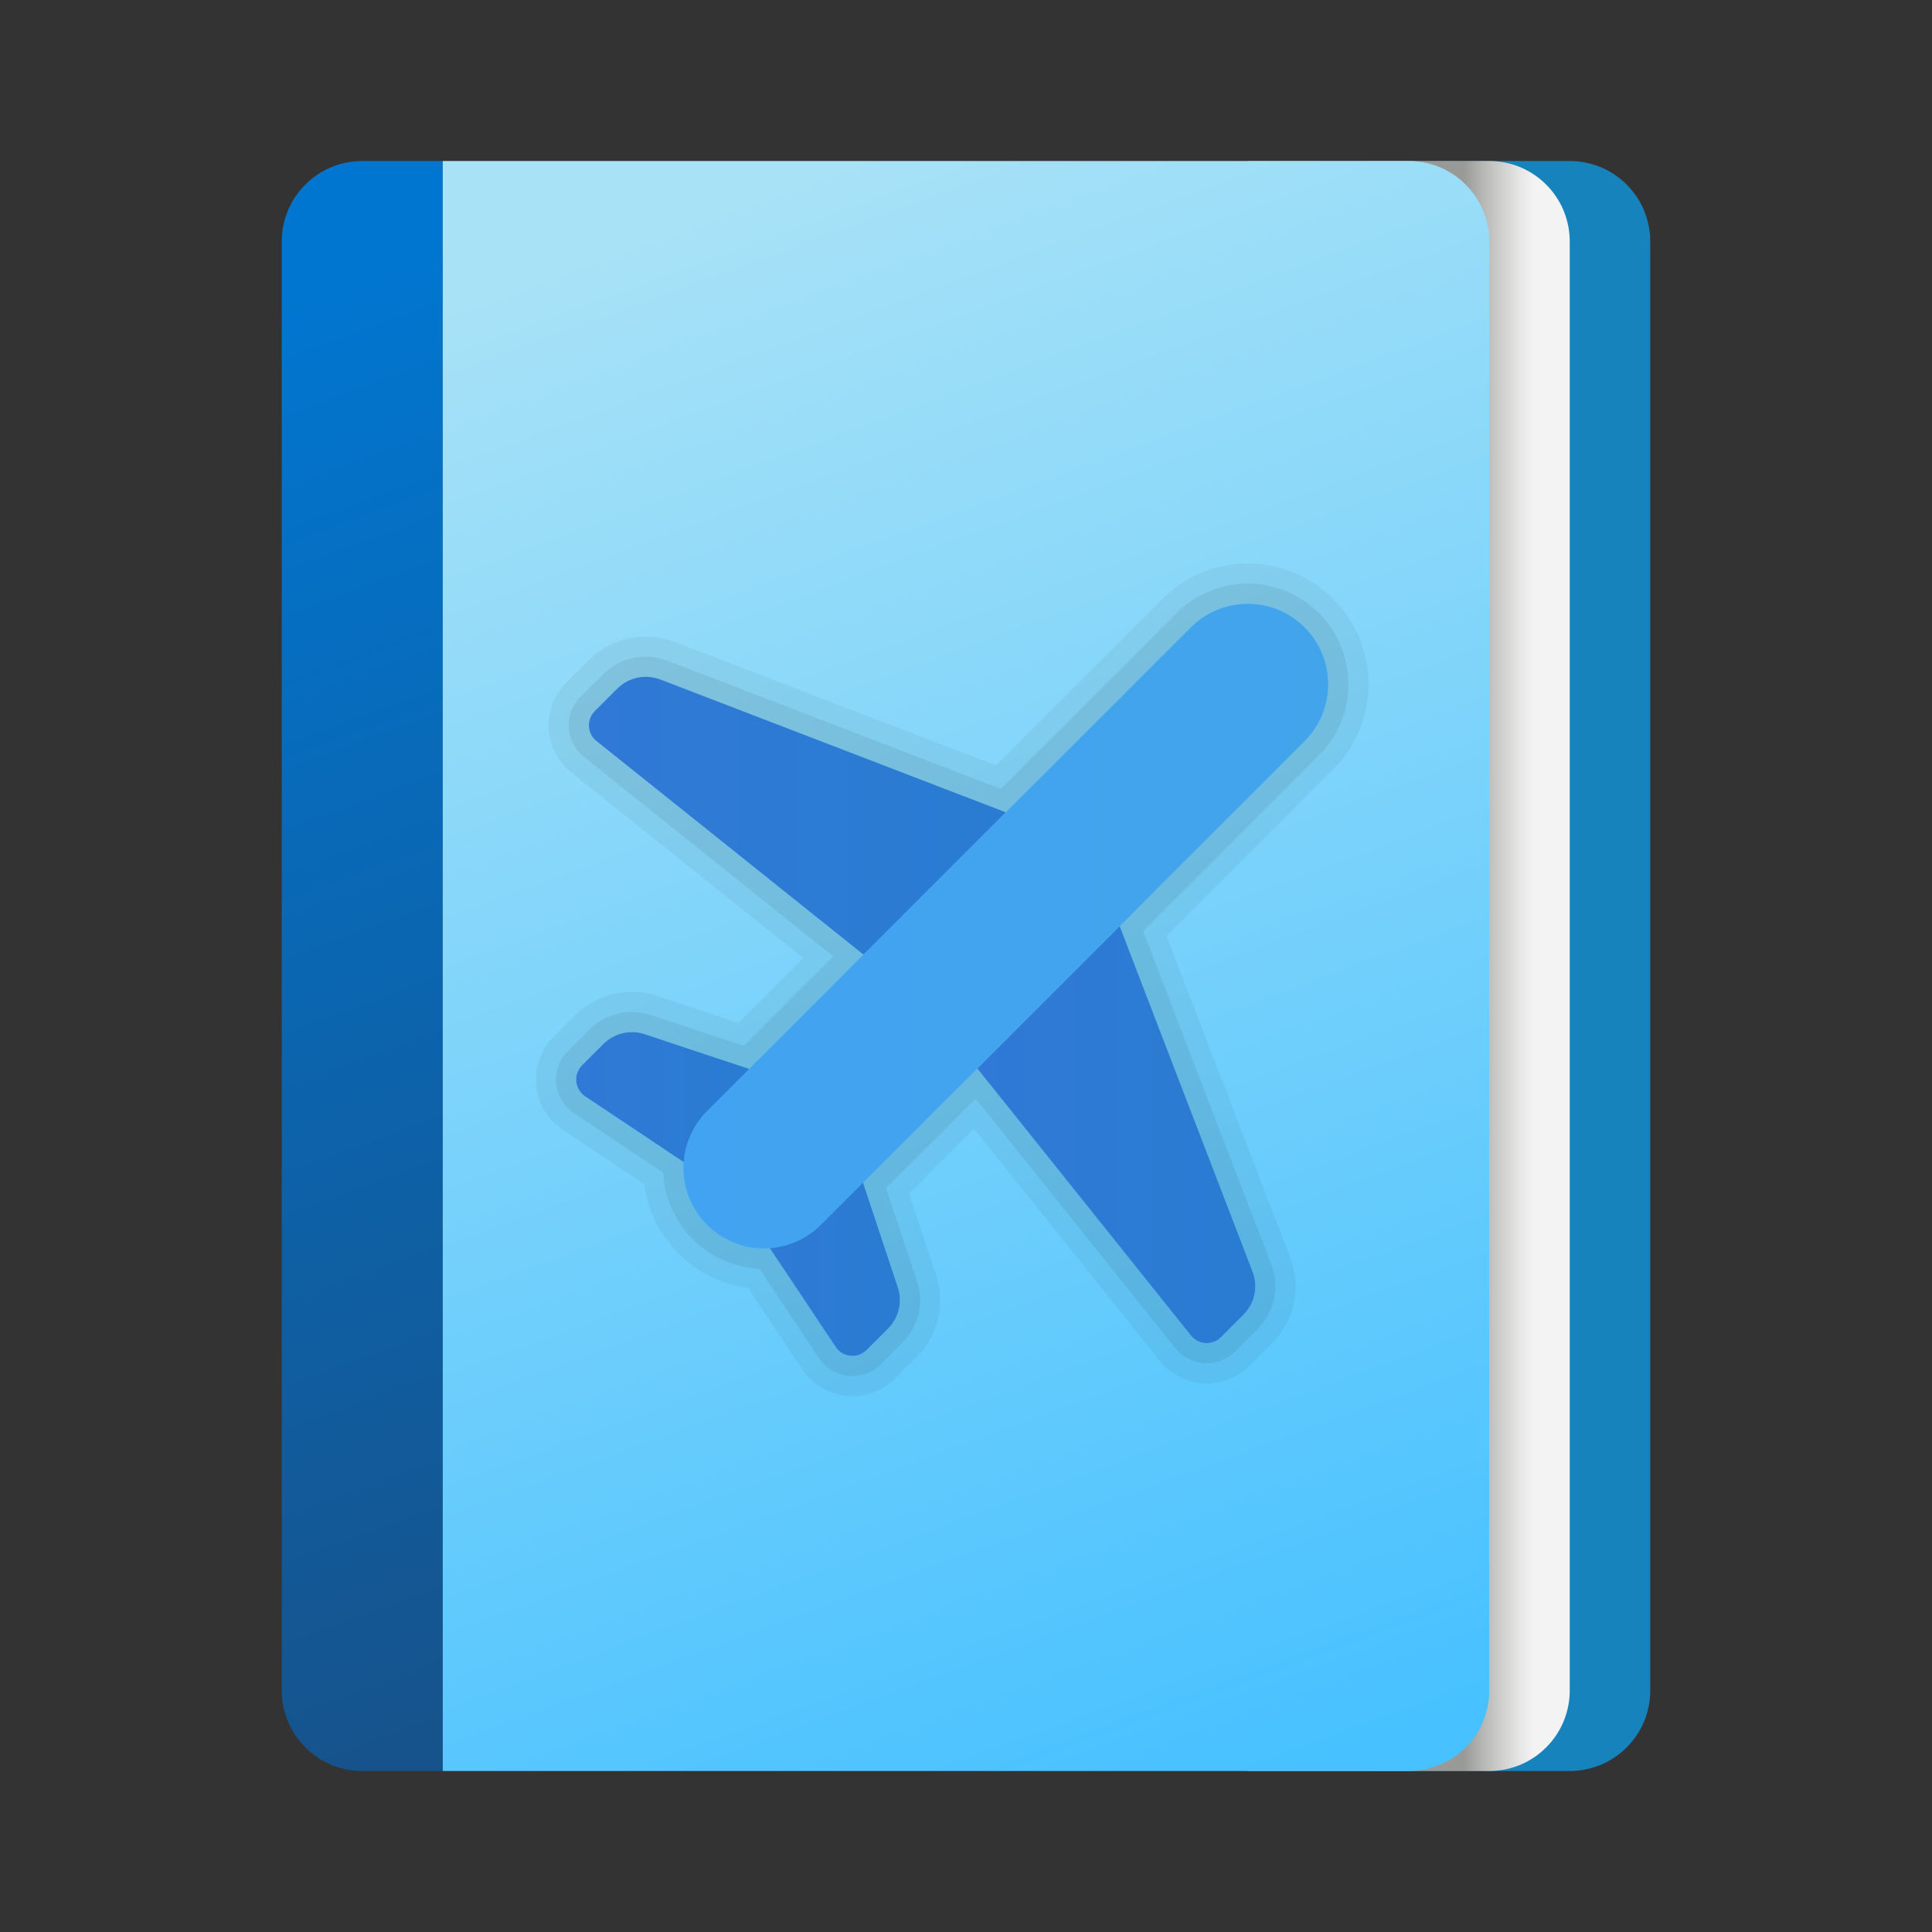 <svg width="24" height="24" viewBox="0 0 24 24" fill="none" xmlns="http://www.w3.org/2000/svg">
<rect x="0" y="0" width="24" height="24" fill="#333333" stroke="none"/>
<g id="travel-diary">
<path id="Vector" d="M20.5 3V21C20.5 21.131 20.474 21.261 20.424 21.383C20.374 21.504 20.3 21.614 20.207 21.707C20.114 21.8 20.004 21.874 19.883 21.924C19.761 21.974 19.631 22 19.5 22H17V2H19.5C19.631 2 19.761 2.026 19.883 2.076C20.004 2.126 20.114 2.2 20.207 2.293C20.3 2.386 20.374 2.496 20.424 2.617C20.474 2.739 20.5 2.869 20.5 3Z" fill="#1783BD"/>
<path id="Vector_2" d="M19.5 3V21C19.5 21.131 19.474 21.261 19.424 21.383C19.374 21.504 19.3 21.614 19.207 21.707C19.114 21.8 19.004 21.874 18.883 21.924C18.761 21.974 18.631 22 18.5 22H15.5V2H18.5C18.631 2 18.761 2.026 18.883 2.076C19.004 2.126 19.114 2.2 19.207 2.293C19.3 2.386 19.374 2.496 19.424 2.617C19.474 2.739 19.5 2.869 19.5 3Z" fill="url(#paint0_linear_206_9625)"/>
<path id="Vector_3" d="M3.5 3V21C3.5 21.131 3.526 21.261 3.576 21.383C3.626 21.504 3.7 21.614 3.793 21.707C3.886 21.8 3.996 21.874 4.117 21.924C4.239 21.974 4.369 22 4.5 22H5.5V2H4.5C4.369 2 4.239 2.026 4.117 2.076C3.996 2.126 3.886 2.2 3.793 2.293C3.7 2.386 3.626 2.496 3.576 2.617C3.526 2.739 3.5 2.869 3.5 3Z" fill="url(#paint1_linear_206_9625)"/>
<path id="Vector_4" d="M17.5 2H5.5V22H17.5C17.631 22 17.761 21.974 17.883 21.924C18.004 21.874 18.114 21.8 18.207 21.707C18.3 21.614 18.374 21.504 18.424 21.383C18.474 21.261 18.5 21.131 18.5 21V3C18.5 2.869 18.474 2.739 18.424 2.617C18.374 2.496 18.3 2.386 18.207 2.293C18.114 2.2 18.004 2.126 17.883 2.076C17.761 2.026 17.631 2 17.5 2Z" fill="url(#paint2_linear_206_9625)"/>
<g id="Group">
<g id="Group_2" opacity="0.05">
<path id="Vector_5" d="M10.721 14.693L11.153 15.991C11.183 16.079 11.187 16.174 11.166 16.264C11.144 16.355 11.098 16.437 11.033 16.503L10.766 16.77C10.739 16.796 10.708 16.816 10.673 16.829C10.638 16.841 10.601 16.846 10.564 16.842C10.527 16.838 10.492 16.827 10.46 16.808C10.428 16.789 10.401 16.763 10.381 16.732L9.136 14.864L10.721 14.693ZM11.068 14.153L10.667 14.196L9.082 14.367L8.262 14.456L8.72 15.142L9.965 17.009C10.026 17.102 10.107 17.179 10.203 17.236C10.298 17.293 10.405 17.329 10.515 17.34C10.625 17.351 10.737 17.337 10.841 17.299C10.946 17.262 11.041 17.202 11.119 17.123L11.386 16.857C11.518 16.725 11.611 16.56 11.653 16.379C11.696 16.198 11.687 16.009 11.627 15.833L11.195 14.535L11.068 14.153V14.153Z" fill="black"/>
<path id="Vector_6" d="M13.909 11.505L15.56 15.798C15.595 15.889 15.603 15.987 15.583 16.082C15.563 16.176 15.515 16.263 15.447 16.331L15.167 16.611C15.142 16.636 15.113 16.656 15.08 16.668C15.047 16.681 15.012 16.686 14.977 16.684C14.941 16.682 14.907 16.673 14.876 16.657C14.845 16.641 14.817 16.618 14.795 16.591L12.141 13.273L13.909 11.505ZM14.099 10.608L13.555 11.152L11.788 12.92L11.471 13.236L11.751 13.586L14.405 16.903C14.471 16.986 14.553 17.053 14.647 17.102C14.741 17.15 14.844 17.178 14.949 17.184C15.054 17.189 15.16 17.173 15.258 17.135C15.357 17.098 15.446 17.04 15.521 16.965L15.801 16.685C15.937 16.548 16.032 16.375 16.072 16.185C16.112 15.996 16.096 15.799 16.027 15.619L14.375 11.326L14.099 10.608L14.099 10.608Z" fill="black"/>
<path id="Vector_7" d="M7.851 12.821C7.905 12.821 7.958 12.83 8.009 12.847L9.307 13.279L9.136 14.864L7.268 13.619C7.237 13.599 7.212 13.572 7.193 13.54C7.174 13.508 7.162 13.473 7.158 13.436C7.155 13.399 7.159 13.362 7.172 13.327C7.184 13.292 7.204 13.261 7.23 13.234L7.497 12.967C7.591 12.874 7.718 12.821 7.851 12.821M7.851 12.321C7.72 12.321 7.59 12.347 7.468 12.397C7.347 12.447 7.237 12.52 7.144 12.613L6.877 12.881C6.798 12.959 6.738 13.054 6.701 13.158C6.664 13.263 6.65 13.374 6.661 13.484C6.671 13.595 6.706 13.701 6.763 13.796C6.82 13.891 6.897 13.973 6.989 14.034L8.858 15.28L9.544 15.738L9.633 14.918L9.804 13.333L9.847 12.932L9.465 12.805L8.167 12.373C8.065 12.338 7.959 12.321 7.851 12.321L7.851 12.321Z" fill="black"/>
<path id="Vector_8" d="M8.022 8.407C8.084 8.407 8.144 8.418 8.202 8.44L12.495 10.091L10.727 11.859L7.409 9.205C7.382 9.183 7.359 9.156 7.343 9.125C7.327 9.093 7.318 9.059 7.316 9.024C7.314 8.989 7.319 8.954 7.332 8.921C7.344 8.888 7.364 8.858 7.389 8.833L7.669 8.553C7.715 8.507 7.77 8.47 7.831 8.445C7.892 8.42 7.957 8.407 8.022 8.407M8.022 7.907C7.891 7.907 7.761 7.932 7.639 7.983C7.518 8.033 7.408 8.107 7.315 8.2L7.035 8.48C6.96 8.554 6.902 8.644 6.865 8.742C6.827 8.841 6.811 8.946 6.816 9.052C6.822 9.157 6.85 9.26 6.899 9.354C6.947 9.448 7.015 9.53 7.097 9.596L10.414 12.25L10.764 12.529L11.08 12.213L12.848 10.445L13.392 9.901L12.674 9.625L8.381 7.974C8.267 7.93 8.145 7.907 8.022 7.907V7.907Z" fill="black"/>
<path id="Vector_9" d="M15.5 7.5C15.698 7.5 15.891 7.559 16.056 7.669C16.22 7.778 16.348 7.935 16.424 8.117C16.5 8.3 16.519 8.501 16.481 8.695C16.442 8.889 16.347 9.067 16.207 9.207L10.196 15.217C10.009 15.405 9.754 15.509 9.489 15.509C9.225 15.509 8.971 15.404 8.783 15.216C8.596 15.029 8.491 14.775 8.49 14.51C8.49 14.245 8.595 13.991 8.782 13.803L14.793 7.793C14.886 7.7 14.996 7.626 15.117 7.576C15.239 7.526 15.369 7.5 15.5 7.5ZM15.5 7C15.303 6.999 15.108 7.038 14.926 7.113C14.744 7.189 14.579 7.3 14.44 7.439L8.429 13.45C8.147 13.731 7.989 14.113 7.989 14.51C7.989 14.908 8.147 15.29 8.429 15.571C8.71 15.852 9.091 16.01 9.489 16.01C9.887 16.01 10.268 15.852 10.55 15.571L16.56 9.56C16.77 9.351 16.913 9.084 16.971 8.793C17.029 8.502 16.999 8.2 16.886 7.926C16.772 7.652 16.58 7.418 16.334 7.253C16.087 7.088 15.797 7 15.5 7Z" fill="black"/>
</g>
<g id="Group_3" opacity="0.07">
<path id="Vector_10" d="M10.721 14.693L11.153 15.991C11.183 16.079 11.187 16.174 11.166 16.264C11.144 16.355 11.098 16.437 11.033 16.503L10.766 16.77C10.739 16.796 10.708 16.816 10.673 16.829C10.638 16.841 10.601 16.846 10.564 16.842C10.527 16.838 10.492 16.827 10.46 16.808C10.428 16.788 10.401 16.763 10.381 16.732L9.136 14.864L10.721 14.693ZM10.894 14.423L10.694 14.445L9.109 14.616L8.699 14.66L8.928 15.003L10.173 16.871C10.214 16.932 10.268 16.984 10.331 17.022C10.395 17.06 10.466 17.084 10.54 17.091C10.613 17.098 10.688 17.089 10.757 17.064C10.827 17.039 10.89 16.999 10.943 16.947L11.21 16.68C11.308 16.581 11.378 16.457 11.41 16.322C11.442 16.186 11.435 16.044 11.39 15.912L10.958 14.614L10.894 14.423V14.423Z" fill="black"/>
<path id="Vector_11" d="M13.909 11.505L15.56 15.798C15.595 15.889 15.603 15.987 15.583 16.082C15.563 16.176 15.515 16.263 15.447 16.331L15.167 16.611C15.142 16.636 15.113 16.656 15.08 16.668C15.047 16.681 15.012 16.686 14.977 16.684C14.941 16.682 14.907 16.673 14.876 16.657C14.845 16.641 14.817 16.618 14.795 16.591L12.141 13.273L13.909 11.505ZM14.004 11.056L13.732 11.329L11.964 13.097L11.806 13.255L11.946 13.43L14.6 16.747C14.644 16.802 14.699 16.847 14.761 16.879C14.824 16.911 14.893 16.93 14.963 16.934C15.033 16.938 15.103 16.927 15.169 16.902C15.235 16.877 15.294 16.838 15.344 16.788L15.624 16.508C15.726 16.405 15.797 16.275 15.827 16.134C15.857 15.992 15.845 15.844 15.793 15.709L14.142 11.416L14.004 11.056L14.004 11.056Z" fill="black"/>
<path id="Vector_12" d="M7.851 12.821C7.905 12.821 7.958 12.83 8.009 12.847L9.307 13.279L9.136 14.864L7.268 13.619C7.237 13.599 7.212 13.572 7.193 13.54C7.174 13.508 7.162 13.473 7.158 13.436C7.155 13.399 7.159 13.362 7.172 13.327C7.184 13.292 7.204 13.261 7.23 13.234L7.497 12.967C7.591 12.874 7.718 12.821 7.851 12.821M7.851 12.571C7.752 12.571 7.655 12.59 7.564 12.628C7.473 12.665 7.39 12.721 7.321 12.79L7.053 13.058C7.001 13.11 6.961 13.173 6.936 13.243C6.911 13.312 6.902 13.386 6.909 13.46C6.917 13.534 6.94 13.605 6.978 13.668C7.016 13.732 7.067 13.786 7.129 13.827L8.997 15.072L9.34 15.301L9.384 14.891L9.555 13.306L9.577 13.106L9.386 13.042L8.088 12.61C8.012 12.584 7.932 12.571 7.851 12.571L7.851 12.571Z" fill="black"/>
<path id="Vector_13" d="M8.022 8.407C8.084 8.407 8.144 8.418 8.202 8.44L12.495 10.091L10.727 11.859L7.409 9.205C7.382 9.183 7.359 9.156 7.343 9.125C7.327 9.093 7.318 9.059 7.316 9.024C7.314 8.989 7.319 8.954 7.332 8.921C7.344 8.888 7.364 8.858 7.389 8.833L7.669 8.553C7.715 8.507 7.77 8.47 7.831 8.445C7.892 8.42 7.957 8.407 8.022 8.407M8.022 8.157C7.924 8.157 7.826 8.176 7.735 8.214C7.644 8.251 7.561 8.307 7.492 8.377L7.212 8.657C7.162 8.706 7.123 8.766 7.098 8.832C7.073 8.897 7.062 8.968 7.066 9.038C7.07 9.108 7.089 9.177 7.121 9.239C7.153 9.302 7.198 9.357 7.253 9.401L10.57 12.055L10.745 12.194L10.903 12.036L12.671 10.268L12.944 9.996L12.584 9.858L8.291 8.207C8.206 8.174 8.114 8.157 8.022 8.157L8.022 8.157Z" fill="black"/>
<path id="Vector_14" d="M15.5 7.5C15.698 7.5 15.891 7.559 16.056 7.669C16.22 7.778 16.348 7.935 16.424 8.117C16.5 8.3 16.519 8.501 16.481 8.695C16.442 8.889 16.347 9.067 16.207 9.207L10.196 15.217C10.009 15.405 9.754 15.509 9.489 15.509C9.225 15.509 8.971 15.404 8.783 15.216C8.596 15.029 8.491 14.775 8.49 14.51C8.49 14.245 8.595 13.991 8.782 13.803L14.793 7.793C14.886 7.7 14.996 7.626 15.117 7.576C15.239 7.526 15.369 7.5 15.5 7.5ZM15.5 7.25C15.336 7.25 15.173 7.282 15.022 7.345C14.87 7.407 14.732 7.5 14.616 7.616L8.605 13.627C8.371 13.861 8.239 14.179 8.239 14.51C8.239 14.842 8.371 15.16 8.605 15.394C8.84 15.629 9.158 15.76 9.489 15.76C9.821 15.76 10.139 15.629 10.373 15.394L16.384 9.384C16.558 9.209 16.677 8.986 16.726 8.744C16.774 8.501 16.749 8.25 16.655 8.022C16.56 7.793 16.4 7.598 16.195 7.461C15.989 7.323 15.747 7.25 15.5 7.25Z" fill="black"/>
</g>
<path id="Vector_15" d="M9.136 14.864L10.381 16.732C10.401 16.763 10.428 16.788 10.46 16.808C10.492 16.827 10.527 16.838 10.564 16.842C10.601 16.846 10.638 16.841 10.673 16.829C10.708 16.816 10.739 16.796 10.766 16.77L11.033 16.503C11.098 16.437 11.144 16.354 11.166 16.264C11.187 16.174 11.183 16.079 11.153 15.991L10.721 14.693L9.136 14.864Z" fill="url(#paint3_linear_206_9625)"/>
<path id="Vector_16" d="M12.141 13.273L14.795 16.591C14.817 16.618 14.845 16.641 14.876 16.657C14.907 16.673 14.941 16.682 14.977 16.684C15.012 16.686 15.047 16.681 15.08 16.668C15.113 16.656 15.142 16.636 15.167 16.611L15.447 16.331C15.515 16.263 15.563 16.176 15.583 16.082C15.603 15.987 15.595 15.889 15.56 15.798L13.909 11.505L12.141 13.273Z" fill="url(#paint4_linear_206_9625)"/>
<path id="Vector_17" d="M9.307 13.279L8.009 12.847C7.921 12.818 7.827 12.813 7.736 12.835C7.646 12.856 7.563 12.902 7.497 12.967L7.23 13.234C7.204 13.261 7.184 13.292 7.172 13.327C7.159 13.362 7.155 13.399 7.158 13.436C7.162 13.473 7.174 13.508 7.193 13.54C7.212 13.572 7.237 13.599 7.268 13.619L9.136 14.864L9.307 13.279Z" fill="url(#paint5_linear_206_9625)"/>
<path id="Vector_18" d="M12.495 10.091L8.202 8.44C8.111 8.406 8.013 8.398 7.918 8.418C7.824 8.438 7.737 8.485 7.669 8.553L7.389 8.833C7.364 8.858 7.344 8.888 7.332 8.921C7.319 8.954 7.314 8.989 7.316 9.024C7.318 9.059 7.327 9.093 7.343 9.125C7.359 9.156 7.382 9.183 7.409 9.205L10.727 11.859L12.495 10.091Z" fill="url(#paint6_linear_206_9625)"/>
<path id="Vector_19" d="M16.207 7.793C16.114 7.7 16.004 7.626 15.883 7.576C15.761 7.526 15.632 7.5 15.5 7.5C15.369 7.5 15.239 7.526 15.118 7.576C14.996 7.626 14.886 7.7 14.793 7.793L8.782 13.803C8.595 13.991 8.49 14.245 8.49 14.51C8.491 14.775 8.596 15.029 8.783 15.216C8.971 15.404 9.225 15.509 9.489 15.509C9.754 15.509 10.009 15.404 10.196 15.217L16.207 9.207C16.3 9.114 16.373 9.004 16.424 8.883C16.474 8.761 16.5 8.631 16.5 8.5C16.5 8.369 16.474 8.239 16.424 8.117C16.374 7.996 16.3 7.886 16.207 7.793Z" fill="url(#paint7_linear_206_9625)"/>
</g>
</g>
<defs>
<linearGradient id="paint0_linear_206_9625" x1="17.486" y1="12" x2="19.057" y2="12" gradientUnits="userSpaceOnUse">
<stop offset="0.441" stop-color="#999998"/>
<stop offset="0.653" stop-color="#C1C1C0"/>
<stop offset="0.88" stop-color="#E5E5E5"/>
<stop offset="1" stop-color="#F3F3F3"/>
</linearGradient>
<linearGradient id="paint1_linear_206_9625" x1="1.819" y1="4.286" x2="7.846" y2="20.703" gradientUnits="userSpaceOnUse">
<stop stop-color="#0176D0"/>
<stop offset="1" stop-color="#16538C"/>
</linearGradient>
<linearGradient id="paint2_linear_206_9625" x1="8.39" y1="2.577" x2="15.607" y2="22.238" gradientUnits="userSpaceOnUse">
<stop stop-color="#A8E2F7"/>
<stop offset="1" stop-color="#47C1FF"/>
</linearGradient>
<linearGradient id="paint3_linear_206_9625" x1="9.136" y1="15.768" x2="11.179" y2="15.768" gradientUnits="userSpaceOnUse">
<stop stop-color="#3079D6"/>
<stop offset="1" stop-color="#297CD2"/>
</linearGradient>
<linearGradient id="paint4_linear_206_9625" x1="12.141" y1="14.095" x2="15.594" y2="14.095" gradientUnits="userSpaceOnUse">
<stop stop-color="#3079D6"/>
<stop offset="1" stop-color="#297CD2"/>
</linearGradient>
<linearGradient id="paint5_linear_206_9625" x1="7.157" y1="13.843" x2="9.307" y2="13.843" gradientUnits="userSpaceOnUse">
<stop stop-color="#3079D6"/>
<stop offset="1" stop-color="#297CD2"/>
</linearGradient>
<linearGradient id="paint6_linear_206_9625" x1="7.316" y1="10.133" x2="12.495" y2="10.133" gradientUnits="userSpaceOnUse">
<stop stop-color="#3079D6"/>
<stop offset="1" stop-color="#297CD2"/>
</linearGradient>
<linearGradient id="paint7_linear_206_9625" x1="8.489" y1="11.505" x2="16.5" y2="11.505" gradientUnits="userSpaceOnUse">
<stop stop-color="#42A3F2"/>
<stop offset="1" stop-color="#42A4EB"/>
</linearGradient>
</defs>
</svg>
